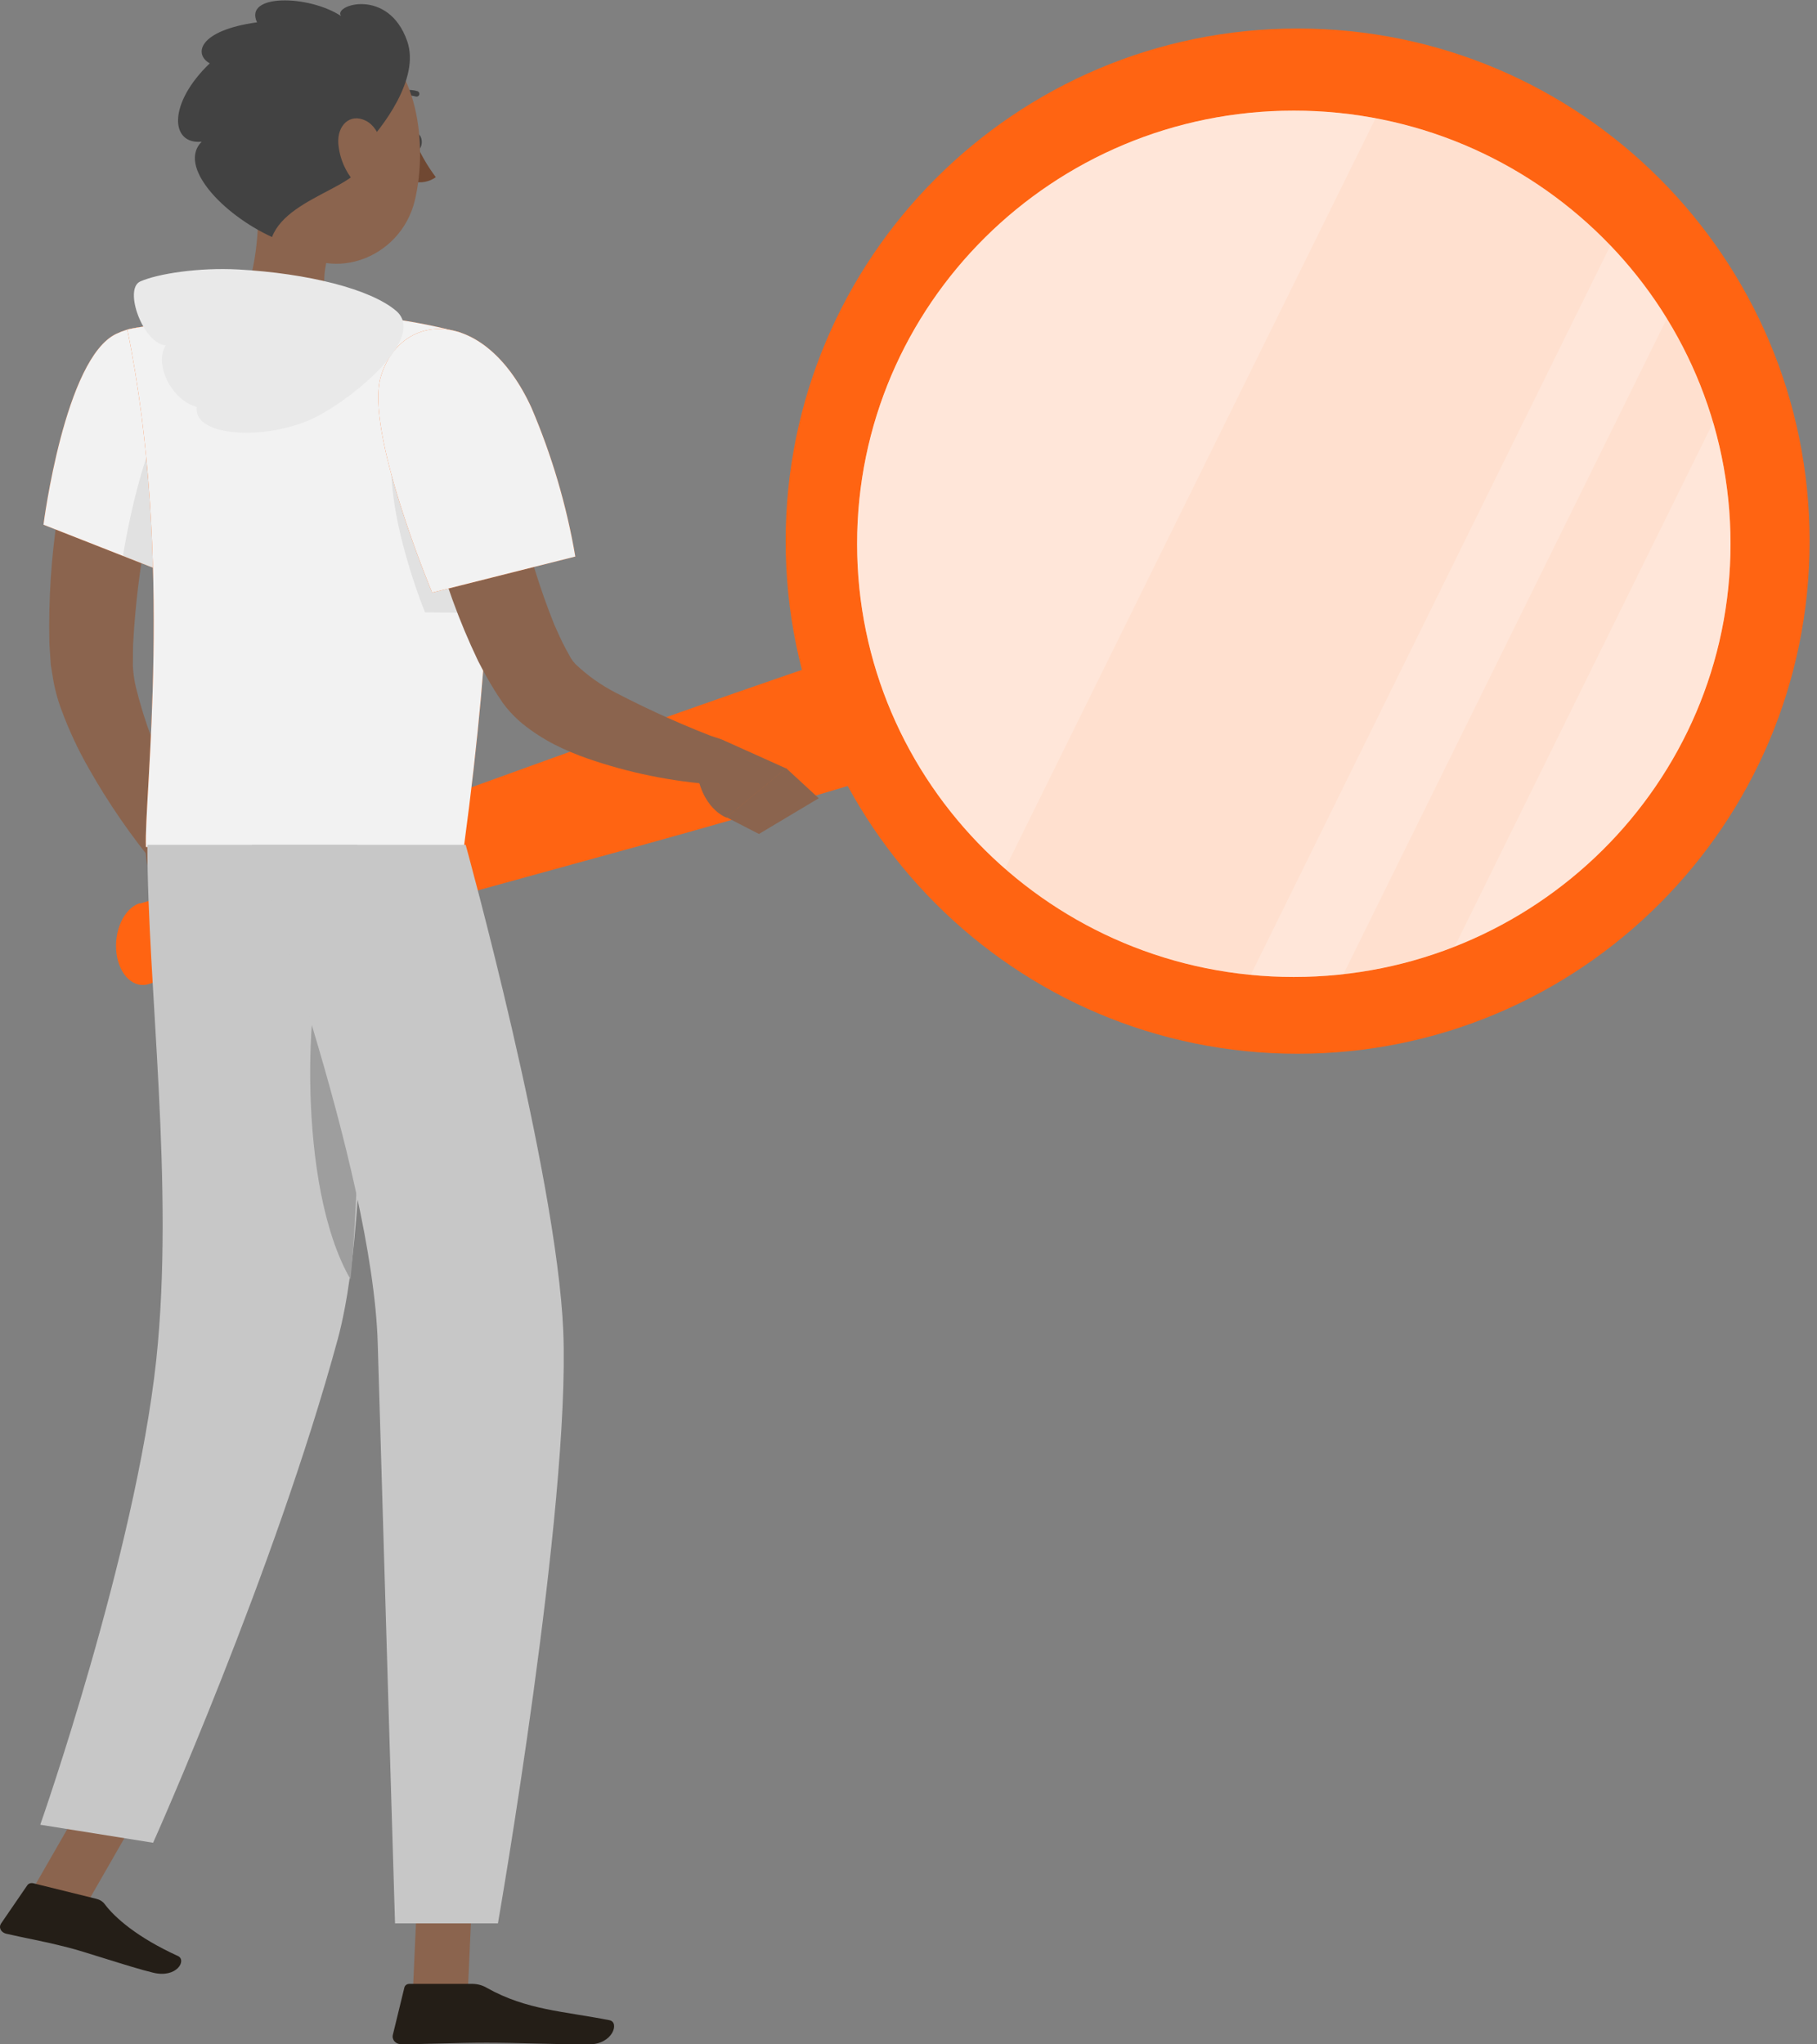 <svg width="152" height="171" viewBox="0 0 152 171" fill="none" xmlns="http://www.w3.org/2000/svg">
<rect x="0" y="0" width="152" height="171" fill="#808080" stroke="none"/>
<path d="M14.208 35.352C13.865 36.784 13.486 38.373 13.172 39.897C12.857 41.42 12.535 42.979 12.264 44.516C11.694 47.529 11.322 50.576 11.151 53.637C11.118 54.014 11.13 54.376 11.123 54.741L11.119 55.292L11.116 55.725C11.15 56.331 11.237 56.933 11.377 57.523C11.736 58.965 12.178 60.384 12.7 61.775C13.777 64.679 15.06 67.659 16.325 70.581L13.174 72.588C11.006 69.986 9.076 67.193 7.41 64.244C6.523 62.696 5.767 61.075 5.15 59.401C4.787 58.439 4.53 57.441 4.383 56.424L4.31 55.989C4.286 55.849 4.272 55.762 4.252 55.642L4.206 54.962C4.18 54.52 4.132 54.068 4.129 53.601C4.059 50.147 4.281 46.693 4.794 43.277C5.047 41.592 5.317 39.925 5.679 38.276C6.041 36.628 6.387 35.01 6.903 33.294L14.208 35.352Z" fill="#8B644E"/>
<path d="M16.078 68.755L18.718 71.33L12.957 74.041C12.957 74.041 11.562 71.601 12.524 69.392L16.078 68.755Z" fill="#8B644E"/>
<path d="M20.844 75.173L15.983 77.166L12.957 74.014L18.718 71.331L20.844 75.173Z" fill="#8B644E"/>
<path d="M85.033 59.343C84.891 61.388 84.513 61.631 84.126 61.667L82.995 62.019L80.724 62.759L76.187 64.166L67.102 66.882C61.04 68.651 54.974 70.362 48.904 72.016L30.689 77.032L21.591 79.576C18.559 80.451 15.52 81.245 12.506 82.292C12.201 82.399 11.887 82.418 11.582 82.348C11.278 82.278 10.99 82.12 10.733 81.884C10.477 81.647 10.258 81.336 10.088 80.969C9.919 80.602 9.802 80.186 9.745 79.744C9.688 79.302 9.692 78.844 9.757 78.394C9.821 77.945 9.945 77.514 10.121 77.126C10.297 76.738 10.522 76.4 10.782 76.132C11.043 75.864 11.335 75.67 11.64 75.563L11.738 75.57C14.775 74.704 17.776 73.576 20.784 72.537L29.811 69.333L47.854 62.815C53.872 60.631 59.891 58.504 65.913 56.434L74.963 53.338L79.493 51.858L81.758 51.118L82.89 50.748C83.258 50.55 83.65 50.55 84.246 52.359C84.945 54.503 85.217 56.919 85.033 59.343Z" fill="#FF6412"/>
<path d="M151.381 45.264C151.381 21.583 132.206 2.386 108.552 2.386C84.898 2.386 65.723 21.583 65.723 45.264C65.723 68.944 84.898 88.141 108.552 88.141C132.206 88.141 151.381 68.944 151.381 45.264Z" fill="#FF6412"/>
<path d="M108.232 81.718C128.408 81.718 144.765 65.497 144.765 45.486C144.765 25.476 128.408 9.254 108.232 9.254C88.056 9.254 71.7 25.476 71.7 45.486C71.7 65.497 88.056 81.718 108.232 81.718Z" fill="white"/>
<path opacity="0.2" d="M72.957 54.911C71.078 47.992 71.309 40.675 73.622 33.886C75.936 27.098 80.227 21.142 85.953 16.772C91.679 12.402 98.583 9.814 105.792 9.335C113.002 8.857 120.192 10.509 126.454 14.083C132.717 17.657 137.77 22.993 140.974 29.416C144.179 35.838 145.392 43.059 144.459 50.165C143.526 57.27 140.489 63.943 135.733 69.337C130.977 74.731 124.715 78.606 117.738 80.47C113.106 81.708 108.273 82.029 103.515 81.415C98.757 80.801 94.168 79.263 90.01 76.889C85.852 74.516 82.205 71.353 79.279 67.582C76.353 63.811 74.205 59.505 72.957 54.911Z" fill="#FF6412"/>
<path opacity="0.2" d="M134.719 20.528L104.633 81.538C107.214 81.799 109.815 81.777 112.391 81.472L139.444 26.636C138.095 24.437 136.511 22.389 134.719 20.528ZM143.51 36.056L143.312 35.33L121.709 79.141C130.04 75.861 136.865 69.659 140.885 61.715C144.905 53.771 145.839 44.639 143.51 36.056ZM98.729 10.512C92.352 12.216 86.56 15.602 81.97 20.31C77.379 25.018 74.161 30.871 72.658 37.247C71.155 43.624 71.424 50.285 73.434 56.522C75.445 62.759 79.123 68.34 84.078 72.669L115.072 9.895C109.648 8.867 104.059 9.078 98.729 10.512Z" fill="white"/>
<path d="M148.781 34.459C146.62 26.365 142.13 19.1 135.879 13.582C129.627 8.064 121.895 4.54 113.659 3.457C105.424 2.374 97.055 3.779 89.611 7.496C82.167 11.213 75.982 17.074 71.838 24.338C67.694 31.602 65.777 39.943 66.33 48.307C66.882 56.67 69.88 64.681 74.943 71.325C80.006 77.969 86.907 82.95 94.774 85.636C102.641 88.322 111.121 88.593 119.141 86.416C124.468 84.97 129.461 82.478 133.834 79.084C138.206 75.69 141.874 71.46 144.626 66.635C147.379 61.81 149.162 56.485 149.875 50.964C150.588 45.443 150.216 39.834 148.781 34.459ZM70.672 55.714C68.67 48.217 68.917 40.289 71.38 32.933C73.843 25.577 78.412 19.123 84.509 14.388C90.606 9.653 97.958 6.849 105.634 6.33C113.31 5.812 120.966 7.602 127.634 11.475C134.302 15.348 139.682 21.129 143.094 28.088C146.507 35.047 147.798 42.871 146.805 50.571C145.811 58.271 142.578 65.5 137.514 71.345C132.449 77.19 125.782 81.388 118.353 83.409C113.42 84.75 108.273 85.098 103.207 84.432C98.141 83.765 93.254 82.098 88.827 79.526C84.399 76.953 80.517 73.526 77.401 69.439C74.286 65.352 72 60.685 70.672 55.706V55.714Z" fill="#FF6412"/>
<path d="M34.337 11.878C34.337 12.278 34.547 12.604 34.811 12.604C35.075 12.604 35.285 12.278 35.285 11.878C35.285 11.479 35.075 11.146 34.811 11.146C34.547 11.146 34.337 11.472 34.337 11.878Z" fill="#424242"/>
<path d="M34.548 11.383C35.024 12.611 35.666 13.768 36.457 14.82C36.183 15.016 35.87 15.15 35.539 15.212C35.208 15.274 34.868 15.262 34.541 15.179L34.548 11.383Z" fill="#704832"/>
<path d="M32.95 8.422C32.901 8.421 32.853 8.404 32.814 8.375C32.775 8.345 32.746 8.304 32.731 8.257C32.716 8.21 32.716 8.16 32.731 8.113C32.746 8.066 32.776 8.025 32.815 7.995C33.114 7.771 33.462 7.621 33.83 7.557C34.199 7.493 34.577 7.518 34.934 7.629C34.992 7.652 35.039 7.697 35.064 7.754C35.089 7.811 35.091 7.876 35.069 7.934C35.046 7.992 35.002 8.039 34.945 8.065C34.888 8.09 34.823 8.092 34.764 8.07C34.48 7.985 34.18 7.969 33.889 8.022C33.597 8.075 33.322 8.196 33.086 8.375C33.047 8.406 32.999 8.423 32.95 8.422Z" fill="#424242"/>
<path d="M21.455 13.254C21.814 17.178 21.861 24.315 19.093 26.653C19.093 26.653 19.722 30.659 26.451 31.282C33.851 31.96 30.351 27.697 30.351 27.697C26.404 26.294 26.803 23.109 27.785 20.181L21.455 13.254Z" fill="#8B644E"/>
<path d="M34.53 166.784H39.126L39.583 156.667H34.987L34.53 166.784Z" fill="#8B644E"/>
<path d="M2.527 158.393L7.28 159.196L12.633 149.875L7.879 149.078L2.527 158.393Z" fill="#8B644E"/>
<path d="M8.072 158.83L2.781 157.524C2.688 157.502 2.588 157.506 2.498 157.535C2.408 157.565 2.333 157.619 2.286 157.689L0.089 160.892C0.037 160.971 0.006 161.058 0.001 161.147C-0.005 161.236 0.015 161.326 0.057 161.408C0.1 161.49 0.164 161.564 0.246 161.623C0.329 161.681 0.426 161.724 0.531 161.748C2.386 162.176 3.317 162.297 5.641 162.884C7.074 163.235 10.838 164.529 12.821 165.007C14.803 165.484 15.64 163.953 14.883 163.608C11.495 162.066 9.599 160.399 8.749 159.258C8.597 159.051 8.355 158.898 8.072 158.83Z" fill="#241E17"/>
<path d="M39.56 165.941H34.24C34.144 165.941 34.05 165.971 33.975 166.026C33.9 166.081 33.848 166.158 33.828 166.244L32.864 170.2C32.839 170.295 32.839 170.394 32.863 170.489C32.887 170.584 32.934 170.673 33.002 170.749C33.069 170.825 33.154 170.886 33.252 170.928C33.349 170.969 33.455 170.989 33.562 170.988C35.49 170.988 38.27 170.861 40.691 170.861C43.517 170.861 45.958 171 49.276 171C51.271 171 51.837 169.152 50.999 168.983C47.175 168.225 44.056 168.14 40.751 166.286C40.397 166.072 39.985 165.952 39.56 165.941Z" fill="#241E17"/>
<path d="M9.73 27.921C5.411 29.954 3.637 43.889 3.637 43.889L13.555 47.785C15.094 44.013 16.339 40.127 17.278 36.162C18.7 29.873 14.164 25.806 9.73 27.921Z" fill="#FF6412"/>
<path d="M9.73 27.921C5.411 29.954 3.637 43.889 3.637 43.889L13.555 47.785C15.094 44.013 16.339 40.127 17.278 36.162C18.7 29.873 14.164 25.806 9.73 27.921Z" fill="#F2F2F2"/>
<path opacity="0.2" d="M16.182 32.008C16.52 31.843 16.873 31.714 17.238 31.621C17.633 33.107 17.647 34.669 17.278 36.162C16.339 40.127 15.094 44.013 13.555 47.785L10.285 46.505C10.888 42.865 12.736 33.661 16.182 32.008Z" fill="#9E9E9E"/>
<path d="M38.515 27.812C38.515 27.812 43.809 33.797 38.806 70.849H12.208C12.025 66.782 14.591 46.816 10.651 27.555C13.593 26.988 16.569 26.612 19.56 26.43C23.325 26.213 27.1 26.213 30.865 26.43C33.447 26.69 36.005 27.152 38.515 27.812Z" fill="#FF6412"/>
<path d="M38.515 27.812C38.515 27.812 43.809 33.797 38.806 70.849H12.208C12.025 66.782 14.591 46.816 10.651 27.555C13.593 26.988 16.569 26.612 19.56 26.43C23.325 26.213 27.1 26.213 30.865 26.43C33.447 26.69 36.005 27.152 38.515 27.812Z" fill="#F2F2F2"/>
<path opacity="0.2" d="M33.16 35.755C34.365 32.136 37.263 30.977 40.214 33.126C40.81 36.636 41.23 42.295 40.749 51.269L35.557 51.221C35.557 51.221 31.393 41.143 33.16 35.755Z" fill="#9E9E9E"/>
<path d="M41.589 33.282C41.846 34.834 42.13 36.528 42.448 38.141C42.767 39.754 43.125 41.394 43.505 42.994C44.206 46.14 45.159 49.225 46.355 52.218C46.659 52.896 46.971 53.614 47.316 54.251L47.756 55.051C47.867 55.231 47.996 55.399 48.142 55.552C49.15 56.51 50.29 57.318 51.527 57.952C54.45 59.473 57.463 60.813 60.551 61.964L59.813 65.624C56.171 65.371 52.579 64.637 49.13 63.441C48.204 63.118 47.299 62.736 46.422 62.296C45.462 61.805 44.554 61.217 43.714 60.541C43.22 60.134 42.767 59.68 42.36 59.185L42.035 58.758L41.826 58.44C41.684 58.23 41.541 58.019 41.413 57.809C40.885 56.962 40.417 56.115 39.984 55.261C38.399 51.942 37.143 48.476 36.234 44.912C35.78 43.17 35.361 41.435 35.022 39.68C34.684 37.924 34.345 36.21 34.142 34.339L41.589 33.282Z" fill="#8B644E"/>
<path d="M31.867 31.465C30.466 36.013 36.153 49.568 36.153 49.568L48.128 46.552C47.395 42.267 46.161 38.084 44.452 34.088C40.567 25.63 33.553 25.982 31.867 31.465Z" fill="#FF6412"/>
<path d="M31.867 31.465C30.466 36.013 36.153 49.568 36.153 49.568L48.128 46.552C47.395 42.267 46.161 38.084 44.452 34.088C40.567 25.63 33.553 25.982 31.867 31.465Z" fill="#F2F2F2"/>
<path d="M60.625 61.964L65.763 64.275L60.781 68.389C60.781 68.389 58.587 67.67 58.229 64.065L57.464 61.069L59.718 61.645C60.029 61.724 60.333 61.83 60.625 61.964Z" fill="#8B644E"/>
<path d="M68.492 66.769L63.489 69.758L60.781 68.362L65.757 64.248L68.492 66.769Z" fill="#8B644E"/>
<path d="M33.126 25.989C30.98 24.173 25.767 22.865 19.932 22.54C16.594 22.357 13.162 22.906 11.734 23.543C10.305 24.18 11.998 28.782 13.866 28.883C12.878 30.442 14.313 33.451 16.459 34.041C16.121 36.643 22.674 36.887 26.614 34.786C29.796 33.112 35.699 28.165 33.126 25.989Z" fill="#E9E9E9"/>
<path d="M20.995 9.778C21.293 14.711 21.212 17.612 23.703 20.147C27.44 23.956 33.526 21.706 34.704 16.758C35.767 12.326 35.096 5.006 30.276 3.034C29.213 2.594 28.056 2.434 26.913 2.569C25.771 2.704 24.683 3.131 23.752 3.807C22.821 4.483 22.079 5.387 21.596 6.433C21.113 7.478 20.907 8.629 20.995 9.778Z" fill="#8B644E"/>
<path d="M30.216 12.529C32.077 10.645 35.137 6.538 34.068 3.454C32.49 -1.107 27.785 0.438 28.537 1.346C25.829 -0.443 20.359 -0.531 21.503 1.868C16.581 2.546 16.182 4.545 17.549 5.298C14.043 8.646 14.212 12.109 16.872 11.851C14.842 13.885 18.578 17.91 22.756 19.828C24.177 16.101 31.786 15.423 30.216 12.529Z" fill="#424242"/>
<path d="M28.299 11.973C28.39 13.197 28.88 14.357 29.694 15.274C30.777 16.467 31.915 15.721 32.104 14.271C32.273 12.956 31.921 10.754 30.595 10.096C29.268 9.439 28.212 10.496 28.299 11.973Z" fill="#8B644E"/>
<path d="M29.878 70.666C29.878 70.666 31.596 99.724 28.249 112.035C22.947 131.528 12.808 154.137 12.808 154.137L3.369 152.629C3.369 152.629 11.318 129.991 13.071 113.76C14.617 99.184 12.33 82.443 12.33 70.666H29.878Z" fill="#C7C7C7"/>
<path d="M27.134 79.906C27.81 78.683 29.127 82.328 30.046 87.005C30.046 93.457 29.924 100.795 29.323 107.013C24.73 99.059 25.709 82.442 27.134 79.906Z" fill="#9E9E9E"/>
<path d="M38.955 70.666C38.955 70.666 46.567 98.191 47.12 111.345C47.722 126.097 41.654 160.882 41.654 160.882H33.046C33.046 160.882 31.987 125.827 31.6 112.39C31.185 97.745 21.055 70.666 21.055 70.666H38.955Z" fill="#C7C7C7"/>
</svg>
